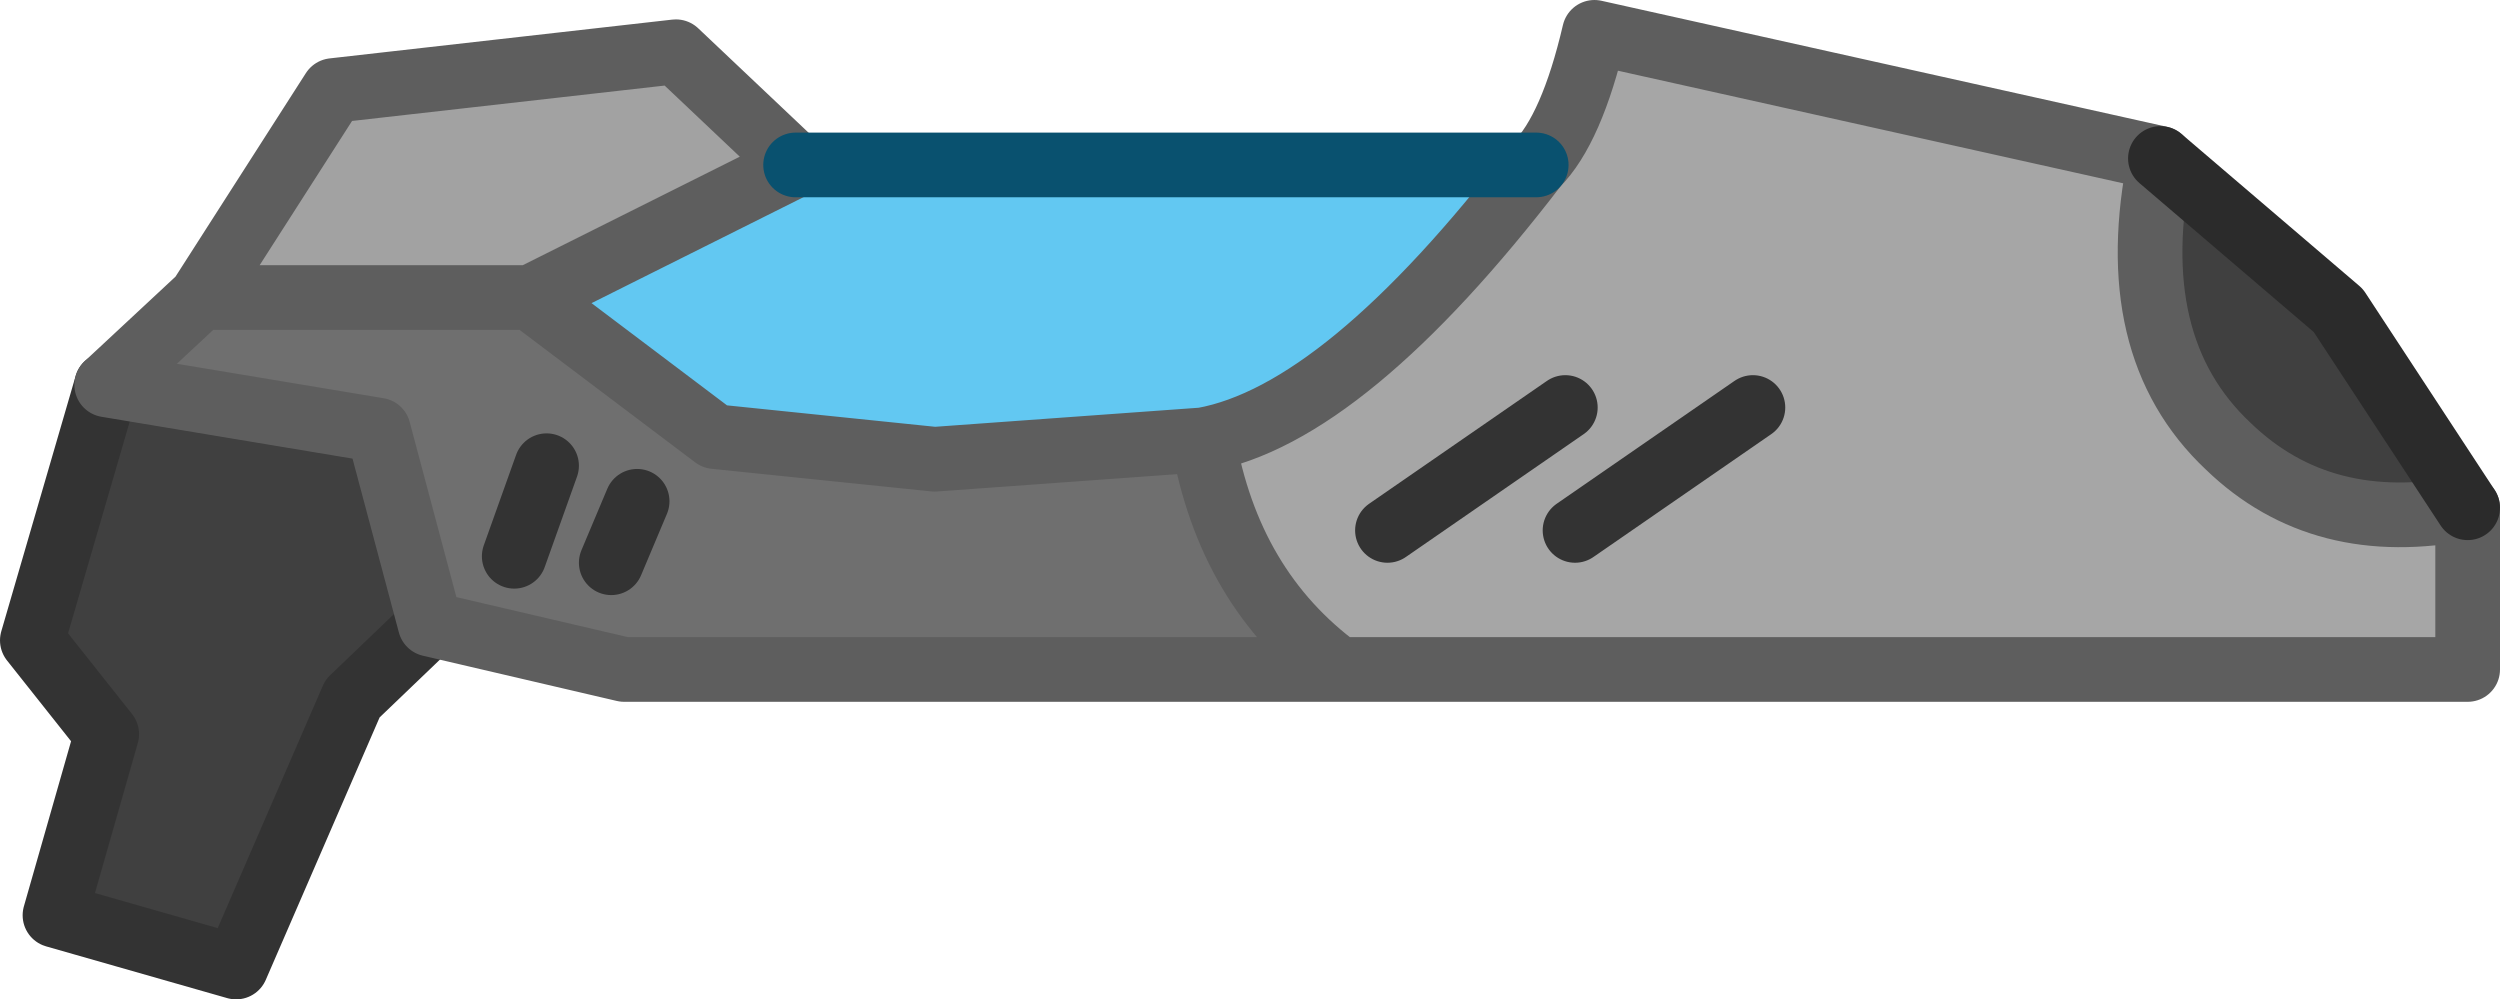 <?xml version="1.0" encoding="UTF-8" standalone="no"?>
<svg xmlns:xlink="http://www.w3.org/1999/xlink" height="15.45px" width="38.65px" xmlns="http://www.w3.org/2000/svg">
  <g transform="matrix(1.0, 0.0, 0.0, 1.0, 3.2, 7.55)">
    <path d="M-1.55 -1.6 L2.65 -0.9 3.45 2.1 2.25 3.25 0.45 7.4 -2.35 6.6 -1.55 3.8 -2.7 2.35 -1.55 -1.6 M30.2 -5.1 L32.95 -2.75 34.95 0.3 Q32.7 0.75 31.25 -0.65 29.6 -2.2 30.2 -5.1" fill="#404040" fill-rule="evenodd" stroke="none"/>
    <path d="M15.4 -0.75 Q17.6 -1.15 20.55 -5.0 21.1 -5.55 21.45 -7.05 L30.2 -5.1 Q29.6 -2.2 31.25 -0.65 32.7 0.75 34.95 0.3 L34.95 2.8 17.5 2.8 Q15.8 1.55 15.4 -0.75 M18.25 0.65 L21.0 -1.25 18.25 0.65 M21.15 0.65 L23.9 -1.25 21.15 0.65" fill="#a6a6a6" fill-rule="evenodd" stroke="none"/>
    <path d="M5.0 -2.95 L7.85 -0.8 11.25 -0.45 15.4 -0.75 Q15.8 1.55 17.5 2.8 L6.45 2.8 3.45 2.1 2.65 -0.9 -1.55 -1.6 -0.1 -2.95 5.0 -2.95 M6.25 1.15 L6.65 0.2 6.25 1.15 M4.75 1.05 L5.25 -0.35 4.75 1.05" fill="#6f6f6f" fill-rule="evenodd" stroke="none"/>
    <path d="M9.1 -5.0 L5.0 -2.95 -0.1 -2.95 1.95 -6.15 7.25 -6.75 9.1 -5.0" fill="#a2a2a2" fill-rule="evenodd" stroke="none"/>
    <path d="M15.4 -0.75 L11.25 -0.45 7.85 -0.8 5.0 -2.95 9.1 -5.0 20.55 -5.0 Q17.6 -1.15 15.4 -0.75" fill="#62c8f2" fill-rule="evenodd" stroke="none"/>
    <path d="M3.45 2.1 L2.25 3.25 0.45 7.4 -2.35 6.6 -1.55 3.8 -2.7 2.35 -1.55 -1.6 M6.65 0.2 L6.25 1.15 M23.9 -1.25 L21.15 0.65 M21.0 -1.25 L18.25 0.65 M5.25 -0.35 L4.75 1.05" fill="none" stroke="#333333" stroke-linecap="round" stroke-linejoin="round" stroke-width="1.0"/>
    <path d="M5.0 -2.95 L7.85 -0.8 11.25 -0.45 15.4 -0.75 Q17.6 -1.15 20.55 -5.0 21.1 -5.55 21.45 -7.05 L30.2 -5.1 Q29.6 -2.2 31.25 -0.65 32.7 0.75 34.95 0.3 L34.95 2.8 17.5 2.8 Q15.8 1.55 15.4 -0.75 M9.1 -5.0 L5.0 -2.95 -0.1 -2.95 -1.55 -1.6 2.65 -0.9 3.45 2.1 6.45 2.8 17.5 2.8 M-0.1 -2.95 L1.95 -6.15 7.25 -6.75 9.1 -5.0" fill="none" stroke="#5e5e5e" stroke-linecap="round" stroke-linejoin="round" stroke-width="1.0"/>
    <path d="M30.2 -5.1 L32.95 -2.75 34.95 0.3" fill="none" stroke="#2b2b2b" stroke-linecap="round" stroke-linejoin="round" stroke-width="1.0"/>
    <path d="M20.55 -5.0 L9.1 -5.0" fill="none" stroke="#09516f" stroke-linecap="round" stroke-linejoin="round" stroke-width="1.0"/>
  </g>
</svg>
